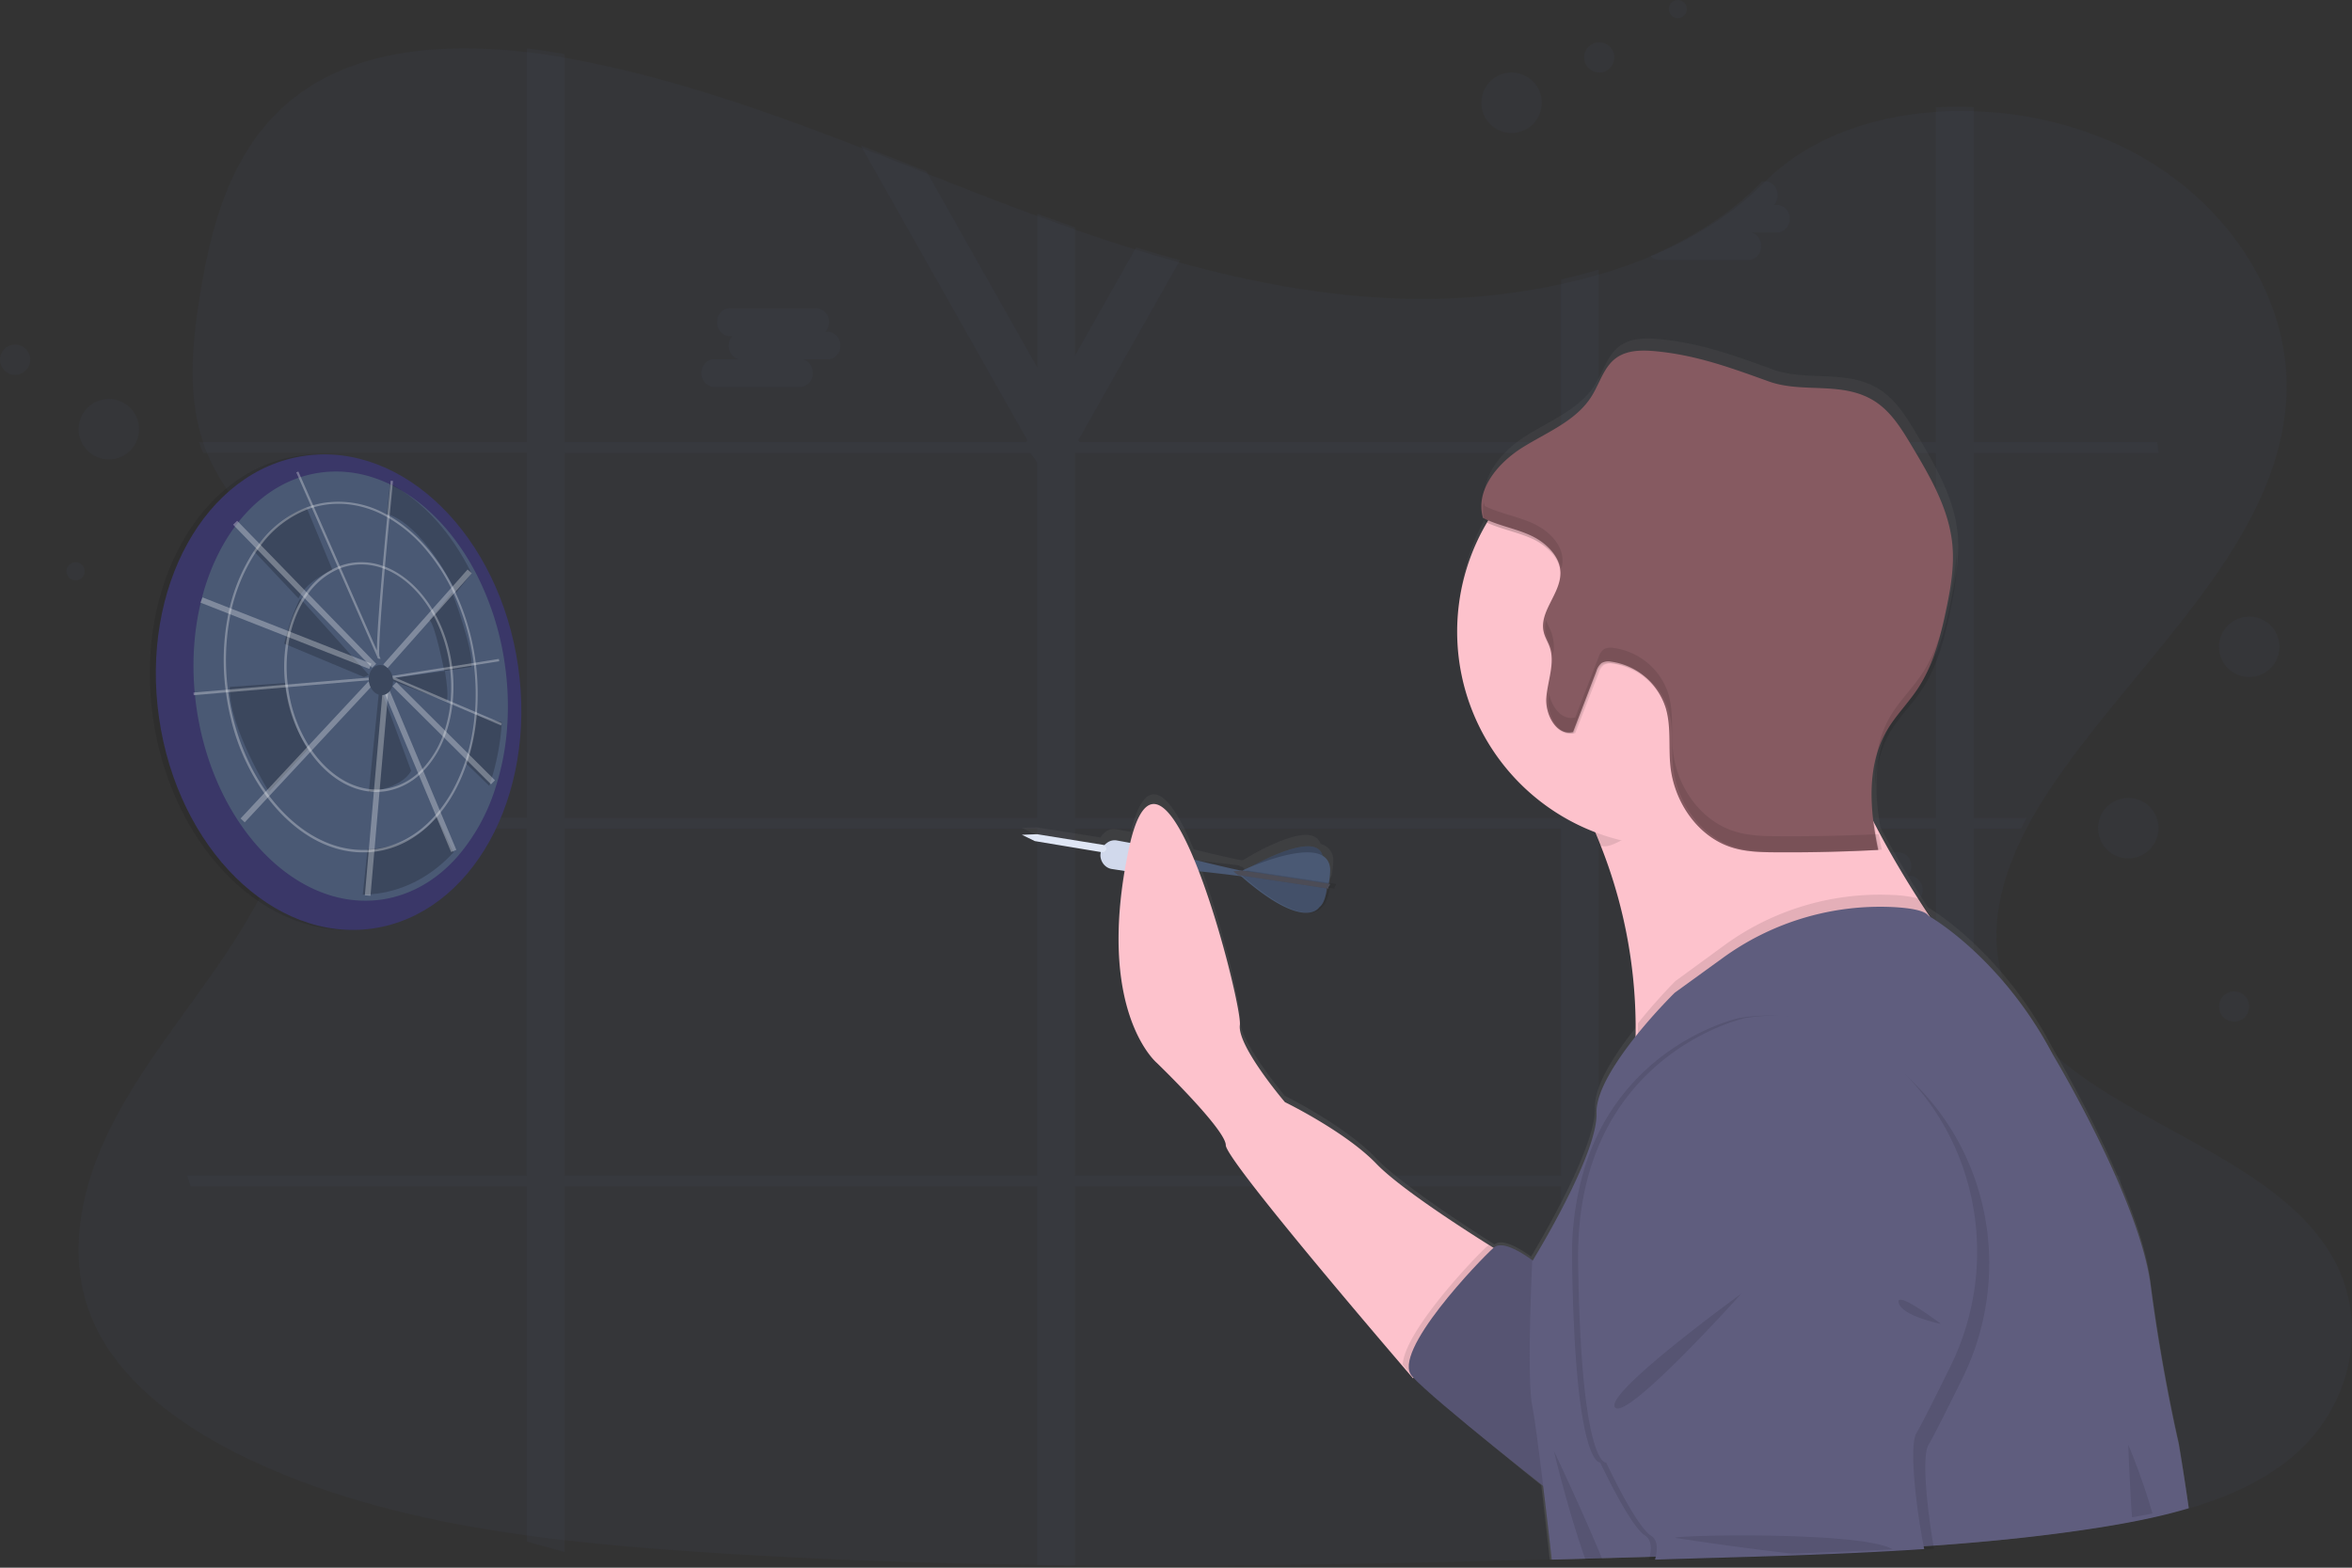 <svg xmlns="http://www.w3.org/2000/svg" width="417" height="278" viewBox="0 0 417 278">
    <rect x="0" y="0" width="417" height="278" fill="#333333" stroke="none"/>
    <defs>
        <linearGradient id="a" x1="50.01%" x2="50.01%" y1="100.007%" y2=".009%">
            <stop offset="0%" stop-color="gray" stop-opacity=".25"/>
            <stop offset="54%" stop-color="gray" stop-opacity=".12"/>
            <stop offset="100%" stop-color="gray" stop-opacity=".1"/>
        </linearGradient>
    </defs>
    <g fill="none" fill-rule="nonzero">
        <path fill="#4A5974" d="M406.22 258.506c-4.39 3.632-9.693 6.22-15.418 8.137-.833.284-1.678.55-2.535.796a94.258 94.258 0 0 1-6.759 1.725c-1.126.25-2.26.482-3.393.697-1.929.37-3.865.7-5.79 1.003-7.142 1.12-14.332 1.948-21.558 2.577a375.8 375.8 0 0 1-6.687.53l-.89.064-1.598.107-.982.064c-1.493.1-2.986.187-4.475.27-5.969.335-11.945.578-17.922.797-4.391.152-8.739.28-13.107.399l-8.883.259-2.295.067-1.006.028c-2.63.08-5.262.156-7.897.227l-.743.02-2.315.068-4.392.12-1.31.035-1.197.032c-27.879.749-55.777 1.294-83.64 1.06-2.23-.016-4.46-.04-6.687-.072-20.688-.267-41.353-.988-61.981-2.39-7.25-.494-14.548-1.091-21.806-1.916a325.947 325.947 0 0 1-6.688-.824c-17.83-2.39-35.22-6.42-50.798-13.94-11.734-5.676-22.565-13.749-27.108-24.49-4.588-10.842-2.16-23.017 3.078-33.643 5.238-10.627 13.119-20.15 19.914-30.135a127.048 127.048 0 0 0 6.543-10.697c.12-.224.244-.45.36-.674 1.024-1.92 1.99-3.863 2.898-5.83a95.855 95.855 0 0 0 2.395-5.68c.221-.57.433-1.14.635-1.709.024-.063.048-.127.068-.19.02-.065.052-.144.076-.216a73.599 73.599 0 0 0 3.01-11.1l.096-.526c.044-.25.088-.498.128-.749.04-.25.075-.466.111-.7.555-3.537.762-7.118.62-10.694v-.399a45.276 45.276 0 0 0-.6-5.468 8.429 8.429 0 0 0-.08-.458 42.743 42.743 0 0 0-2.231-7.938c0-.048-.036-.1-.056-.147-.3-.761-.619-1.514-.97-2.267-.056-.127-.12-.258-.18-.398-.116-.243-.231-.486-.355-.725a39.754 39.754 0 0 0-1.877-3.39c-.798-1.325-1.704-2.624-2.635-3.898l-.131-.18-.108-.15c-1.222-1.662-2.5-3.295-3.745-4.944a92.983 92.983 0 0 1-2.835-3.899l-.16-.239a39.706 39.706 0 0 1-2.906-4.99 28.264 28.264 0 0 1-.483-1.068 29.247 29.247 0 0 1-.746-1.9c-3.066-8.642-2.136-18.081-.663-27.083 2.184-13.374 6.248-27.788 18.828-36.136 10.983-7.292 25.846-8.145 39.923-6.372 2.256.278 4.488.625 6.688 1.023l1.197.227c17.806 3.405 34.646 9.435 51.278 15.892 3.885 1.51 7.761 3.043 11.634 4.568a2378.83 2378.83 0 0 0 9.082 3.557 543.395 543.395 0 0 0 17.267 6.372 325.024 325.024 0 0 0 10.843 3.549 225.61 225.61 0 0 0 7.77 2.25c12.376 3.362 25.072 5.692 38.067 6.142 9.898.347 19.801-.568 29.467-2.725a98.637 98.637 0 0 0 6.687-1.756 87.169 87.169 0 0 0 9.023-3.262c7.43-3.186 14.109-7.392 19.395-12.745l.044-.044c7.829-7.922 19.307-11.948 31.332-12.621a65.687 65.687 0 0 1 6.687-.036 66.508 66.508 0 0 1 24.226 5.655c19.02 8.603 31.32 26.817 30.393 45.006-1.345 26.478-26.932 46.803-42.199 69.967a76.576 76.576 0 0 0-3.058 5.038 62.13 62.13 0 0 0-1.014 1.9c-3.76 7.328-6.02 15.242-4.79 22.845a24.347 24.347 0 0 0 1.608 5.628c1.753 4.166 4.523 7.699 7.94 10.841a54.271 54.271 0 0 0 4.883 3.96c14.245 10.33 34.878 16.847 43.992 30.962 7.626 11.706 4.807 27.577-6.503 36.949z" opacity=".1"/>
        <path fill="#4A5974" d="M349.95 208.491v-61.553h8.35a62.37 62.37 0 0 1 1.015-1.905h-9.364V80.32h32.746c-.072-.636-.152-1.279-.232-1.906h-32.514v-59.42a65.528 65.528 0 0 0-6.69.036v59.372h-59.81V47.8a98.45 98.45 0 0 1-6.688 1.762v28.841h-85.376l-.203-.363 18.026-31.906a225.206 225.206 0 0 1-7.771-2.257l-10.846 19.195V40.3a362.718 362.718 0 0 1-6.69-2.397V65.18l-19.667-34.81c-3.874-1.53-7.751-3.067-11.637-4.581l29.551 52.27-.207.363h-81.85V9.602c-2.2-.399-4.432-.747-6.689-1.026v69.826h-58.12c.224.64.475 1.274.747 1.906h57.373v64.713H51.37a67.272 67.272 0 0 1-.703 1.905h42.73v61.565H33.23c.187.634.38 1.27.58 1.906h59.593v62.987a292.63 292.63 0 0 1 6.69 1.854v-64.841h83.814v67.174c2.228.032 4.458.056 6.689.072v-67.246h86.166v66.1l4.393-.12 2.316-.069v-65.911h59.774v63.619c2.23-.16 4.46-.337 6.689-.532v-63.087h26.157c-.072-.635-.14-1.27-.208-1.906H349.95zm-166.046 0h-83.81v-61.553h83.814l-.004 61.553zm0-63.458h-83.81V80.32h82.616l1.198 1.73-.004 62.983zm92.859 63.458h-86.17v-61.553h86.17v61.553zm0-63.458h-86.17V80.32h86.17v64.713zm66.483 63.458h-59.794v-61.553h59.794v61.553zm0-63.458h-59.794V80.32h59.794v64.713z" opacity=".1"/>
        <path fill="#4A5974" d="M317.304 38.754c.05 1.314-.956 2.42-2.25 2.475h-4.54a2.438 2.438 0 0 1 1.721 2.392c.05 1.313-.956 2.42-2.25 2.474H294.21a2.134 2.134 0 0 1-1.56-.693c7.559-3.3 14.354-7.654 19.731-13.197l.045-.046h.496a2.15 2.15 0 0 1 1.588.722 2.611 2.611 0 0 1 0 3.456h.532c1.276.047 2.28 1.12 2.262 2.417zM146.845 58.849h-.512c.407-.47.63-1.08.628-1.71.049-1.31-.935-2.415-2.2-2.468h-15.417c-1.264.053-2.248 1.157-2.199 2.467-.049 1.31.935 2.414 2.2 2.467h.515a2.598 2.598 0 0 0-.63 1.711c-.021 1.097.667 2.073 1.682 2.385h-4.438c-1.208.136-2.124 1.193-2.124 2.453 0 1.26.916 2.317 2.124 2.453h15.418c1.264-.054 2.248-1.158 2.199-2.468.03-1.097-.653-2.08-1.667-2.397h4.437c1.217-.126 2.144-1.188 2.144-2.455 0-1.267-.927-2.328-2.144-2.455l-.016.017zM338.746 155.327h-.516c.408-.469.632-1.08.627-1.71.05-1.31-.934-2.414-2.199-2.468h-15.415c-1.263.056-2.246 1.158-2.199 2.467-.047 1.31.936 2.412 2.199 2.468h.516c-.407.47-.63 1.08-.627 1.71-.023 1.097.667 2.073 1.683 2.381h-4.438c-1.217.127-2.143 1.188-2.143 2.455 0 1.267.926 2.328 2.143 2.455h15.416c1.263-.056 2.246-1.158 2.199-2.467.021-1.096-.668-2.072-1.683-2.381h4.437c1.217-.127 2.143-1.188 2.143-2.455 0-1.267-.926-2.328-2.143-2.455z" opacity=".1"/>
        <ellipse cx="58.959" cy="122.742" fill="#000" opacity=".1" rx="32.159" ry="42.343" transform="rotate(-8.2 58.959 122.742)"/>
        <ellipse cx="60.031" cy="122.742" fill="#3A3768" rx="32.159" ry="42.343" transform="rotate(-8.2 60.03 122.742)"/>
        <path fill="#4A5974" d="M89.949 128.436a45.617 45.617 0 0 1-2.2 11.57 34.289 34.289 0 0 1-6.638 11.891c-3.626 4.13-8.235 6.863-13.464 7.625-.863.123-1.734.19-2.606.201-14.14.193-27.345-14.448-30.193-34.14-3.01-20.893 6.76-39.615 21.85-41.762 4.492-.646 8.943.245 13.064 2.372 5.934 3.05 11.183 8.66 14.857 15.908a50.732 50.732 0 0 1 4.879 15.652c.519 3.536.67 7.116.451 10.683z"/>
        <path fill="#4A5974" d="M67.207 122.506L65.39 140.43s5.808-.59 7.504-3.735l-5.354-14.488-.334.3z"/>
        <path fill="#000" d="M67.207 122.506L65.39 140.43s5.808-.59 7.504-3.735l-5.354-14.488-.334.3zM40.742 121.797l9.811-.663s1.02 7.482 4.118 11.692l-6.966 7.603s-7.225-11.554-6.963-18.632z" opacity=".2"/>
        <path fill="#FFF" d="M42.657 145.141l22.664-24.304.731.682-22.663 24.304zM34.336 123.278l-.033-.472 32.128-2.744.032.467z" opacity=".3"/>
        <path fill="#000" d="M83.614 101.687l-2.71 3.367c-6.704-13.141-12.297-13.88-12.297-13.88l.541-5.416c5.786 3.058 10.897 8.674 14.466 15.93zM53.22 106.126l12.17 13.554-.852.382-14.155-5.923s1.135-4.818 2.836-8.013z" opacity=".2"/>
        <path fill="#FFF" d="M35.544 106.864l.366-.93 29.931 11.76-.366.93z" opacity=".3"/>
        <path fill="#000" d="M68.607 120.38l10.268-1.39s.723 4.065.34 5.253a.868.868 0 0 1-.045.107l-10.563-3.97zM45.023 97.734s4.164-6.076 9.35-7.688l4.586 11.076s-4.47 1.67-6.035 5.004l-7.9-8.392z" opacity=".2"/>
        <path fill="#FFF" d="M67.483 116.846l-.35-.043c-.078 0-.164-.024-.221-.26L52.527 83.768l.375-.154 13.92 31.723c0-1.765.22-5.695.984-14.455.673-7.734 1.456-15.554 1.465-15.633l.408.04c-1.167 11.636-2.726 29.08-2.416 31.046l.22.51zM41.329 93.044l.717-.697 24.653 25.37-.717.697z" opacity=".3"/>
        <path fill="#000" d="M76.11 109.978l4.053-4.924s3.85 10.182 3.417 13.21l-4.813.726s-1.73-8.738-2.656-9.012z" opacity=".2"/>
        <path fill="#FFF" d="M67.95 117.825l14.95-16.832.748.664-14.95 16.832z" opacity=".3"/>
        <path fill="#FFF" d="M80.212 118.58l-.024-.215c0-.065 0-.125-.028-.186-.028-.06 0-.166-.032-.25a26.796 26.796 0 0 0-2.665-8.467 7.855 7.855 0 0 0-.137-.254.886.886 0 0 0-.065-.121c-2.166-4.041-5.274-7.06-8.74-8.487a4.657 4.657 0 0 0-.403-.153 11.33 11.33 0 0 0-5.636-.643c-.708.101-1.404.273-2.077.513a.976.976 0 0 0-.153.053l-.23.085a13.204 13.204 0 0 0-5.95 4.898l-.044.064-.117.174a15.164 15.164 0 0 0-.998 1.693 21.535 21.535 0 0 0-1.973 5.553 7.21 7.21 0 0 0-.085.404 26.616 26.616 0 0 0-.314 7.888l.024.238c0 .053 0 .11.02.162.029.222.057.445.089.667a26.088 26.088 0 0 0 4.066 10.838c.024.04.053.077.08.117.029.04.101.15.158.223.137.202.278.404.427.59 2.818 3.762 6.59 6.158 10.543 6.441.174 0 .35.02.528.024h.402c.475-.004.948-.04 1.418-.109a11.691 11.691 0 0 0 6.397-3.233c.104-.097.21-.198.31-.303a17.555 17.555 0 0 0 3.764-5.956l.161-.404a24.097 24.097 0 0 0 1.345-6.014l.036-.424a27.465 27.465 0 0 0-.097-5.407zm-1.574 11.536c-.048.142-.1.283-.153.405a17.298 17.298 0 0 1-3.623 5.863c-.1.105-.201.21-.306.307a11.318 11.318 0 0 1-6.289 3.209c-.438.065-.88.1-1.324.105h-.403c-4.134-.085-8.096-2.586-11.007-6.595l-.25-.352a25.635 25.635 0 0 1-4.179-10.94c-.031-.213-.06-.427-.084-.637 0-.138-.032-.271-.044-.404a26.214 26.214 0 0 1 .374-8.11 21.094 21.094 0 0 1 1.953-5.517l.266-.489c.189-.335.402-.663.591-.974.06-.093.121-.186.186-.275a12.858 12.858 0 0 1 5.866-4.89l.378-.14a10.652 10.652 0 0 1 4.247-.563c1.118.085 2.218.333 3.265.736l.403.158c3.374 1.422 6.39 4.412 8.49 8.385.07.125.133.254.198.384a26.541 26.541 0 0 1 2.536 8.211l.036.247v.15c0 .048.02.165.029.25.209 1.72.25 3.456.124 5.184v.13l-.024.295a23.478 23.478 0 0 1-1.256 5.867z" opacity=".3"/>
        <path fill="#000" d="M88.974 128.047a43.135 43.135 0 0 1-2.232 11.31l-4.2-4.076c1.145-1.655 1.849-8.787 1.849-8.787l.24.16c.213.436 2.536 1.005 4.343 1.393z" opacity=".2"/>
        <path fill="#FFF" d="M69.574 121.693l.705-.709 17.48 17.389-.705.709zM88.828 128.638l-20.221-8.64 19.843-3.152.06.412-18.417 2.924 18.881 8.068z" opacity=".3"/>
        <path fill="#000" d="M80.398 151.152c-3.627 3.958-8.239 6.578-13.471 7.309-.864.117-1.735.181-2.608.192l.846-8.078s7.752.112 12.242-5.858l2.991 6.435z" opacity=".2"/>
        <path fill="#FFF" d="M67.981 122.416l.923-.386 12.001 28.677-.922.386z" opacity=".3"/>
        <path fill="#FFF" d="M64.689 158.767l3.15-36.31.997.086-3.151 36.31z" opacity=".3"/>
        <path fill="#FFF" d="M84.437 118.275c0-.132-.028-.264-.049-.4a42.103 42.103 0 0 0-3.56-12.653v-.035l-.169-.355c-2.942-6.16-7.245-10.97-12.138-13.61a7.002 7.002 0 0 0-.297-.16l-.084-.043a17.294 17.294 0 0 0-10.437-1.894c-.998.143-1.98.38-2.934.706l-.378.135a18.999 18.999 0 0 0-8.176 6.121 23.789 23.789 0 0 0-1.377 1.91 31.943 31.943 0 0 0-4.492 11.565 41.55 41.55 0 0 0-.357 12.689c0 .13.032.262.052.398.02.136.048.379.076.57.045.307.093.618.145.921v.028c.197 1.197.441 2.357.73 3.497a.115.115 0 0 0 0 .036 38.558 38.558 0 0 0 6.154 13.367 30.927 30.927 0 0 0 2.569 3.074 26.87 26.87 0 0 0 1.654 1.595c3.64 3.242 7.707 5.085 11.83 5.376.48.032.967.044 1.448.032h.169c.079.004.158.004.237 0 .537-.02 1.073-.068 1.605-.144 3.95-.566 7.527-2.544 10.437-5.722.036-.036.068-.076.1-.112l.197-.215a25.51 25.51 0 0 0 3.56-5.272 30.66 30.66 0 0 0 1.783-4.223 36.314 36.314 0 0 0 1.782-8.553c0-.064 0-.124.02-.188.02-.063 0-.151.02-.227.083-1.085.126-2.181.128-3.29.011-1.645-.072-3.289-.248-4.924zm-.277 8.461a35.86 35.86 0 0 1-1.71 8.398 6.929 6.929 0 0 1-.145.399 30.425 30.425 0 0 1-1.678 3.932 25.078 25.078 0 0 1-3.673 5.371c-2.89 3.19-6.422 5.184-10.34 5.738-.506.072-1.011.12-1.517.144h-.402c-4.572.096-9.14-1.783-13.17-5.42-.51-.458-1.011-.948-1.505-1.463a31.418 31.418 0 0 1-2.585-3.094l-.116-.168-.12-.167c-3.409-4.785-5.74-10.767-6.684-17.279-.028-.179-.052-.358-.076-.538 0-.068 0-.135-.029-.207-.028-.072 0-.124-.02-.188-.51-4.029-.422-8.11.261-12.114l.073-.399a31.533 31.533 0 0 1 4.547-11.624 22.984 22.984 0 0 1 1.204-1.667 18.645 18.645 0 0 1 8.093-6.085l.269-.095.112-.04c.922-.314 1.87-.54 2.834-.678a15.98 15.98 0 0 1 3.348-.12c2.443.192 4.82.889 6.976 2.046l.08.04.302.163a25.539 25.539 0 0 1 7.225 6.09 34.659 34.659 0 0 1 4.68 7.416c.02.036.037.076.053.112l.132.28a41.915 41.915 0 0 1 3.324 11.404c.048.327.092.65.132.977 0 .08 0 .155.028.235.028.08 0 .108 0 .163a41.96 41.96 0 0 1 .157 7.976c-.024.167-.044.321-.06.462z" opacity=".3"/>
        <ellipse cx="67.535" cy="120.598" fill="#4A5974" rx="2.144" ry="2.68" transform="rotate(-8.2 67.535 120.598)"/>
        <ellipse cx="67.535" cy="120.598" fill="#000" opacity=".2" rx="2.144" ry="2.68" transform="rotate(-8.2 67.535 120.598)"/>
        <circle cx="267.995" cy="18.224" r="5.36" fill="#4A5974" opacity=".1"/>
        <circle cx="19.296" cy="76.111" r="5.36" fill="#4A5974" opacity=".1"/>
        <circle cx="398.776" cy="114.702" r="5.36" fill="#4A5974" opacity=".1"/>
        <circle cx="377.337" cy="146.861" r="5.36" fill="#4A5974" opacity=".1"/>
        <circle cx="283.539" cy="10.184" r="2.68" fill="#4A5974" opacity=".1"/>
        <circle cx="2.68" cy="63.783" r="2.68" fill="#4A5974" opacity=".1"/>
        <circle cx="396.096" cy="178.485" r="2.68" fill="#4A5974" opacity=".1"/>
        <circle cx="297.474" cy="1.608" r="1.608" fill="#4A5974" opacity=".1"/>
        <circle cx="13.4" cy="101.302" r="1.608" fill="#4A5974" opacity=".1"/>
        <path fill="url(#a)" d="M386.27 255.69s-2.988-12.823-4.977-28.413c-1.99-15.59-17.416-41.497-17.416-41.497a19.25 19.25 0 0 0-.212-.398 70.754 70.754 0 0 0-8.582-12.696c-6.792-8-12.952-11.596-13.26-11.772-.487-.741-1.01-1.558-1.562-2.431-2.07-3.265-4.53-7.37-6.88-11.804 0-.103-.036-.203-.056-.307-1.047-6.314-1.087-12.955 2.062-18.408 1.554-2.69 3.795-4.907 5.505-7.498 2.797-4.225 4.067-9.268 5.094-14.243.723-3.48 1.347-7.028 1.163-10.571v-.16c0-.247-.032-.494-.056-.741-.587-6.426-3.963-12.198-7.256-17.727-1.734-2.91-3.555-5.912-6.348-7.793-5.81-3.91-12.929-1.463-19.138-3.703-6.596-2.392-12.625-4.62-19.804-5.354-2.545-.259-5.342-.323-7.403 1.196-2.166 1.595-2.885 4.505-4.323 6.805-2.745 4.384-7.923 6.378-12.294 9.136-3.32 2.077-6.504 5.397-7.191 9.053v-.032a8.043 8.043 0 0 0-.128 1.196v.195a7.228 7.228 0 0 0 .295 2.18c.248.128.5.24.756.351-.16.26-.32.519-.472.798l-.336.593a38.731 38.731 0 0 0-2.65 31.756 38.849 38.849 0 0 0 22.072 23.031c.235.574.479 1.168.719 1.782a90.086 90.086 0 0 1 6.392 32.52v1.526c-3.596 4.545-7.323 10.181-7.191 14.08.215 6.53-8.51 21.72-10.864 25.691l-.471.797c-2.35-1.698-5.142-3.225-6.496-2.152l-1.135-.726c-5.737-3.675-15.981-10.484-19.845-14.553-5.473-5.784-16.172-11.066-16.172-11.066s-8.459-10.061-7.96-13.832c.249-1.878-3.147-16.866-7.354-27.864 3.072.323 6.228.71 7.191.829l.236.207.331.052c11.63 10.197 14.176 5.653 14.176 5.653.95-.642 1.274-2.576 1.366-3.317v-.175h.06v-.148c.024-.044.046-.089.064-.135l.028-.052.02-.04c0-.032.028-.068.044-.104.067-.126.12-.26.156-.398h-.032c.153-.834.234-1.68.243-2.528a2.872 2.872 0 0 0-2.253-2.814c0-.02 0-.04-.02-.064-1.51-4.48-12.493 2.165-13.708 2.918l-.295.032c-2.202-.438-5.594-1.24-8.466-1.933-3.896-9.456-8.315-14.75-11.147-3.113l-2.605-.447a2.401 2.401 0 0 0-1.862.439c-.367.27-.67.614-.89 1.012l-11.304-1.786-2.664.092 2.257 1.088.168.08 11.302 1.838a2.446 2.446 0 0 0 2.098 2.108l2.537.367c-4.53 26.385 5.593 34.995 5.593 34.995s12.19 11.927 12.19 14.75c0 2.39 23.796 30.8 31.027 39.375a596.717 596.717 0 0 0 2.062 2.44c2.84 3.256 16.5 14.382 22.857 19.508.623 5.182 1.199 10.365 1.53 13.207l1.199-.032 5.685-.156 3.06-.091c2.637-.072 5.272-.148 7.903-.228l1.007-.027 2.297-.072c2.965-.085 5.928-.173 8.89-.263 4.37-.132 8.741-.26 13.116-.399 5.993-.211 11.962-.454 17.935-.797 1.49-.084 2.985-.172 4.479-.271l.983-.068 1.598-.108c9.772-.69 19.505-1.682 29.165-3.213 1.926-.306 3.864-.641 5.794-1.02a98.65 98.65 0 0 0 3.396-.706 94.425 94.425 0 0 0 6.764-1.75c-.943-6.736-1.786-11.68-1.786-11.68z"/>
        <path fill="#4A5974" d="M221.548 155.437l-1.482-.053s-10.057-1.28-13.277-1.359a2.17 2.17 0 0 0-.969.078l.714-2.954.872.221c3.066.777 13.226 3.33 14.86 3.388 1.933.065-.718.679-.718.679zM220.828 154.244s12.007-7.118 13.577-2.748c1.57 4.37-2.523 5.013-2.523 5.013l-11.054-2.265z"/>
        <path fill="#000" d="M220.828 154.244s12.007-7.118 13.577-2.748c1.57 4.37-2.523 5.013-2.523 5.013l-11.054-2.265z" opacity=".2"/>
        <path fill="#4A5974" d="M233.906 160.882s-2.525 4.508-14.15-5.747l.16-.21.482-.627s15.046-6.976 15.437-.162c-.005.886-.1 1.77-.281 2.637a1.371 1.371 0 0 1-.24.52l-.054.052s0 .107-.031.288c-.075.727-.392 2.614-1.323 3.25z"/>
        <path fill="#000" d="M234.38 160.844s-2.61 4.683-14.624-5.97l.166-.218.279-.291 15.634 2.752-.056.053s0 .11-.033.3c-.076.754-.404 2.714-1.367 3.374z" opacity=".1"/>
        <path fill="#000" d="M236.587 157.581l-16.02-2.412-.811-.645 1.467-.159 15.684 2.378a1.065 1.065 0 0 1-.3.55s.005.114-.02.288z" opacity=".1"/>
        <path fill="#000" d="M235.503 157.581l-16.01-2.41-.81-.642 1.463-.164 15.69 2.386c-.041.209-.147.4-.304.552 0 0-.004.107-.029.278z" opacity=".1"/>
        <path fill="#4C4C56" d="M235.528 157.581l-16.034-2.41-.81-.642 1.463-.164 15.688 2.386a1.12 1.12 0 0 1-.303.552s.02.103-.004.278z"/>
        <path fill="#000" d="M206.475 154.28a.942.942 0 0 0-.655.085l.482-3.216.59.24a18.83 18.83 0 0 1-.417 2.891z" opacity=".1"/>
        <path fill="#D1D9EC" d="M206.704 150.624l-8.665-1.58a2.232 2.232 0 0 0-1.818.459c-.724.504-1.15 1.381-1.12 2.31.103 1.191.961 2.146 2.064 2.297l8.688 1.327s1.569-4.12.851-4.813z"/>
        <path fill="#000" d="M181.165 148.034l2.722-.1 11.736 1.893c.174.027.33.126.43.274.102.148.14.333.108.51a.65.65 0 0 1-.738.53l-11.947-1.978-2.311-1.13z" opacity=".1"/>
        <path fill="#DFE6F5" d="M181.165 148.03l2.72-.097 11.743 1.895a.646.646 0 0 1 .425.274c.1.146.14.328.11.505a.65.65 0 0 1-.735.534l-11.956-1.987-2.307-1.124z"/>
        <path fill="#FDC2CC" d="M267.995 223.283l-17.472 21.128s-.77-.89-2.068-2.415c-7.255-8.474-31.128-36.54-31.128-38.92 0-2.794-12.23-14.594-12.23-14.594s-10.982-9.181-4.994-37.795c5.988-28.613 20.218 27.352 19.72 31.08-.496 3.729 7.985 13.673 7.985 13.673s10.734 5.22 16.226 10.937c3.863 4.024 14.153 10.754 19.909 14.37a242.731 242.731 0 0 0 4.052 2.536z"/>
        <path fill="#000" d="M267.995 223.34l-17.253 21.071s-.76-.887-2.043-2.408c.277-5.9 12.666-18.918 14.859-20.897.129-.116.276-.21.435-.278a304.282 304.282 0 0 0 4.002 2.512z" opacity=".1"/>
        <path fill="#5F5D7E" d="M275.323 226.448s-7.994-7.435-10.49-5.202c-2.494 2.233-18.235 18.587-14.488 22.802 3.746 4.215 26.226 21.803 26.226 21.803l-1.248-39.403z"/>
        <path fill="#000" d="M275.323 226.448s-7.994-7.435-10.49-5.202c-2.494 2.233-18.235 18.587-14.488 22.802 3.746 4.215 26.226 21.803 26.226 21.803l-1.248-39.403z" opacity=".1"/>
        <path fill="#FDC2CC" d="M345.177 166.946s-7.762 7.479-17.485 15.591l-.367.303-.566.47c-15.51 12.806-35.497 26.625-37.557 14.799a16.417 16.417 0 0 1-.027-4.658c.023-.227.055-.463.087-.702.032-.239.064-.462.088-.689.387-2.98.602-5.98.643-8.985v-1.506a87.932 87.932 0 0 0-6.386-32.087 93.154 93.154 0 0 0-.718-1.758c-3.193-7.602-6.318-12.04-6.318-12.04s4.617-2.79 11.02-6.376a356.532 356.532 0 0 1 7.626-4.124c14.767-7.73 32.523-15.46 30.065-6.375-1.162 4.299-.084 10.005 2.055 15.978.12.33.24.653.363.98a98.108 98.108 0 0 0 4.79 10.555l.12.23c2.566 4.91 5.332 9.496 7.622 13.062.551.86 1.074 1.666 1.56 2.39 2.008 3.069 3.385 4.942 3.385 4.942z"/>
        <path fill="#000" d="M328.026 136.043c-.117.174-.241.347-.366.517-3.753 5.126-8.098 8.178-13.262 9.898-3.56 1.19-7.523 1.752-11.963 1.93a93.01 93.01 0 0 1-3.4.06c-2.686.005-5.37-.15-8.037-.464-1.403-.222-2.87.726-4.288 1.42-1.057.513-2.09.889-3.054.533a94.709 94.709 0 0 0-.724-1.78c-3.215-7.702-6.361-12.199-6.361-12.199s4.65-2.826 11.095-6.459a358.296 358.296 0 0 1 7.68-4.178c14.869-7.83 32.748-15.662 30.273-6.458-1.17 4.355-.085 10.136 2.07 16.187.092.335.212.662.337.993z" opacity=".1"/>
        <path fill="#FDC2CC" d="M334.458 112.022c0 .582 0 1.157-.04 1.731-.786 17.377-13.256 32.008-30.29 35.538a38.302 38.302 0 0 1-13.756.307 37.471 37.471 0 0 1-7.74-2.086A38.084 38.084 0 0 1 263.2 93.415l.335-.586c8.672-14.84 26.214-22.027 42.805-17.537 16.592 4.49 28.115 19.542 28.119 36.73z"/>
        <path fill="#000" d="M345.177 166.747s-59.949 58.63-55.507 25.948c.503-3.726.75-7.483.736-11.243a98.545 98.545 0 0 1 6.62-7.469l8.423-6.158a46.796 46.796 0 0 1 30.014-9.12c1.62.042 3.23.266 4.802.67 2.825 4.475 4.912 7.372 4.912 7.372z" opacity=".1"/>
        <path fill="#5F5D7E" d="M388.057 267.46a93.824 93.824 0 0 1-6.744 1.726c-1.124.251-2.255.482-3.386.697-1.924.37-3.856.702-5.776 1.005-9.616 1.51-19.32 2.49-29.078 3.188l-1.594.107-.98.064c-1.49.1-2.979.188-4.465.271-5.955.335-11.918.578-17.881.797-4.382.152-8.72.28-13.077.399l-8.863.259-2.29.068-1.004.028c-2.624.08-5.25.155-7.88.227l-3.05.087-5.669.156-1.195.032c-.319-2.814-.904-7.927-1.526-13.032l-.143-1.196c-.685-5.631-1.394-11.04-1.804-13.088-.992-4.962 0-25.562 0-25.562l.107-.171.47-.797c2.346-3.918 11.046-18.91 10.83-25.355-.127-3.846 3.586-9.41 7.17-13.893.47-.582.937-1.147 1.395-1.685 2.856-3.36 5.302-5.751 5.302-5.751l8.464-6.13a47.469 47.469 0 0 1 30.182-9.062c3.187.163 5.728.61 6.373 1.57.275.155 6.45 3.702 13.221 11.617a69.88 69.88 0 0 1 8.556 12.53c.072.128.144.259.211.399 0 0 15.38 25.561 17.364 40.949 1.984 15.387 4.963 28.04 4.963 28.04s.849 4.859 1.797 11.506z"/>
        <path fill="#000" d="M338.716 254.1c-1.355 2.207-.056 13.459 1.387 20.64-1.495.1-2.99.188-4.48.272-5.976.337-11.96.581-17.944.801-4.396.153-8.75.28-13.122.401l-8.894.26-2.298.069-1.007.028c.467-1.695.56-3.466-.684-4.256-2.738-1.747-7.966-12.978-7.966-12.978s-4.477 1.001-4.976-35.662a53.098 53.098 0 0 1 2.226-16.61 40.981 40.981 0 0 1 1.883-4.944 38.646 38.646 0 0 1 6.18-9.572c8.553-9.705 19.321-12.021 19.321-12.021a32.027 32.027 0 0 1 5.664-.433h.048a29.297 29.297 0 0 1 12.99 3.206 33.804 33.804 0 0 1 4.921 3.009 39.446 39.446 0 0 1 4.125 3.534c13.958 13.624 17.26 34.897 8.638 52.42-2.75 5.613-5.24 10.577-6.012 11.836z" opacity=".1"/>
        <path fill="#000" d="M341.92 256.208c-1.227 2.002-.28 11.375.98 18.457l-1.6.108-.983.064c-1.495.1-2.99.188-4.48.272-5.975.337-11.959.58-17.942.801-4.396.152-8.749.28-13.121.4l-8.893.26c0-.912-.28-1.7-1.003-2.161a6.2 6.2 0 0 1-1.327-1.301c-.116-.14-.236-.293-.356-.449-2.77-3.683-6.279-11.21-6.279-11.21s-4.48.997-4.98-35.632c-.16-11.94 2.926-20.675 7.159-27.029 8.769-13.156 22.457-16.103 22.457-16.103a30.242 30.242 0 0 1 15.148 1.238 30.75 30.75 0 0 1 5.484 2.558 38.004 38.004 0 0 1 6.486 4.928l.64.613c13.957 13.612 17.254 34.868 8.633 52.375-2.762 5.594-5.252 10.554-6.023 11.811z" opacity=".1"/>
        <path fill="#5F5D7E" d="M339.78 254.127c-1.351 2.204-.064 13.396 1.375 20.576l-.984.064c-1.495.1-2.99.189-4.48.273-5.977.337-11.96.581-17.944.801-4.397.153-8.75.28-13.123.401l-8.894.26-2.299.069c.352-1.295.484-2.629-.032-3.535a1.935 1.935 0 0 0-.355-.448 1.564 1.564 0 0 0-.308-.245c-2.738-1.747-7.967-12.979-7.967-12.979s-4.477 1.002-4.976-35.663c-.184-13.728 3.917-23.241 9.121-29.74 8.706-10.888 20.498-13.428 20.498-13.428a32.428 32.428 0 0 1 4.67-.433h.047a29.367 29.367 0 0 1 13.359 2.885 36.316 36.316 0 0 1 9.677 6.9c.464.453.92.914 1.355 1.383 12.792 13.66 15.622 34.1 7.283 51.038-2.762 5.598-5.252 10.563-6.023 11.82z"/>
        <path fill="#000" d="M308.73 229.404s-24.472 17.742-22.385 20.183c2.087 2.441 22.385-20.183 22.385-20.183zM344.105 234.763s-8.057-6.111-7.473-3.742c.583 2.37 7.473 3.742 7.473 3.742zM335.53 274.743c-5.938.317-11.883.548-17.829.756-10.179-1.134-20.763-2.802-20.763-2.802.918-.51 33.393-1.126 38.592 2.046zM381.625 268.39c-1.203.244-2.415.468-3.627.677a391.994 391.994 0 0 1-.661-12.864 114.463 114.463 0 0 1 4.288 12.188zM284.075 276.484l-2.968.087c-2.362-6.573-4.392-14.368-5.22-17.678-.257-1.022-.388-1.618-.388-1.618l.368.79c1.22 2.591 5.264 11.239 8.208 18.419zM331.95 125.375a37.611 37.611 0 0 1-4.873 8.894c.12.33.239.651.362.977a97.779 97.779 0 0 0 4.777 10.522l.12.23c.207 1.59.493 3.178.824 4.727-6.051.318-12.108.457-18.172.417-2.636 0-5.31-.075-7.823-.861a13.549 13.549 0 0 1-2.961-1.343 14.875 14.875 0 0 1-2.11-1.545 17.861 17.861 0 0 1-5.804-11.384c-.363-3.413.155-6.948-.836-10.233a11.186 11.186 0 0 0-.398-1.076 11.891 11.891 0 0 0-9.284-7.047 2.549 2.549 0 0 0-1.727.235 2.88 2.88 0 0 0-.936 1.445l-4.104 10.682c-2.922.73-4.984-3.079-4.741-6.074.243-2.995 1.592-6.061.593-8.898-.306-.877-.828-1.676-1.05-2.574-.889-3.539 2.925-6.68 2.957-10.327.024-3-2.548-5.422-5.279-6.67-2.504-1.143-5.27-1.636-7.778-2.752 8.66-14.761 26.157-21.904 42.702-17.432 16.546 4.472 28.038 19.45 28.049 36.554 0 .58 0 1.152-.04 1.724a37.586 37.586 0 0 1-2.468 11.809z" opacity=".1"/>
        <path fill="#865A61" d="M293.854 62.316c-2.533-.256-5.317-.32-7.368 1.203-2.156 1.604-2.871 4.474-4.303 6.756-2.732 4.362-7.885 6.354-12.235 9.069-4.35 2.714-8.47 7.561-7.015 12.508 2.68 1.363 5.722 1.84 8.45 3.1 2.728 1.258 5.297 3.704 5.273 6.731-.032 3.68-3.841 6.852-2.955 10.424.223.906.744 1.712 1.05 2.598.99 2.863-.35 5.958-.592 8.98-.243 3.024 1.817 6.868 4.736 6.13l4.127-10.78a2.91 2.91 0 0 1 .935-1.46 2.523 2.523 0 0 1 1.725-.236c4.51.636 8.258 3.824 9.64 8.199.99 3.315.472 6.884.834 10.328.664 6.35 4.828 12.492 10.872 14.405 2.509.802 5.17.854 7.814.87 6.052.045 12.103-.095 18.152-.421-1.491-7.072-2.1-14.886 1.515-21.125 1.547-2.67 3.778-4.871 5.48-7.445 2.783-4.194 4.048-9.201 5.07-14.136.795-3.741 1.443-7.566 1.093-11.37-.584-6.38-3.944-12.112-7.221-17.597-1.726-2.89-3.54-5.874-6.319-7.742-5.781-3.88-12.867-1.447-19.047-3.676C307 65.267 301 63.046 293.854 62.316z"/>
        <g fill="#000" opacity=".1">
            <path d="M275.374 116.074a8.09 8.09 0 0 0-.26-3.774c-.28-.792-.73-1.525-.982-2.325a4.937 4.937 0 0 0-.068 2.53c.223.896.747 1.692 1.05 2.567.115.326.202.661.26 1.002zM276.844 100.823c.115-.453.177-.918.184-1.386.024-2.986-2.553-5.406-5.293-6.65-2.74-1.243-5.796-1.714-8.489-3.06a6.802 6.802 0 0 1-.164-.67 7.206 7.206 0 0 0 .164 3.442c2.693 1.346 5.748 1.818 8.489 3.061 2.305 1.046 4.482 2.923 5.109 5.263zM315.388 148.29c-2.64 0-5.325-.075-7.845-.86-6.072-1.889-10.255-7.956-10.922-14.228-.363-3.402.156-6.923-.839-10.202-1.39-4.326-5.162-7.475-9.699-8.098a2.572 2.572 0 0 0-1.733.233 2.841 2.841 0 0 0-.939 1.442l-4.118 10.649c-2.357.586-4.155-1.75-4.646-4.242-.044.321-.088.642-.112.959-.248 2.986 1.826 6.783 4.758 6.055l4.146-10.65a2.841 2.841 0 0 1 .939-1.44 2.572 2.572 0 0 1 1.733-.234c4.53.628 8.296 3.777 9.683 8.098.995 3.28.476 6.8.84 10.202.666 6.273 4.849 12.34 10.92 14.229 2.521.792 5.194.843 7.846.859a313.54 313.54 0 0 0 18.24-.396 75.972 75.972 0 0 1-.532-2.748c-5.904.287-11.81.411-17.72.372zM345.747 105.69c-1.03 4.875-2.304 9.821-5.093 13.964-1.71 2.542-3.95 4.716-5.504 7.354-2.221 3.766-2.853 8.114-2.669 12.522.152-3.441.915-6.776 2.669-9.75 1.554-2.638 3.795-4.812 5.504-7.354 2.797-4.142 4.063-9.089 5.093-13.964.727-3.441 1.359-6.954 1.159-10.458a50.743 50.743 0 0 1-1.159 7.686z"/>
        </g>
    </g>
</svg>
